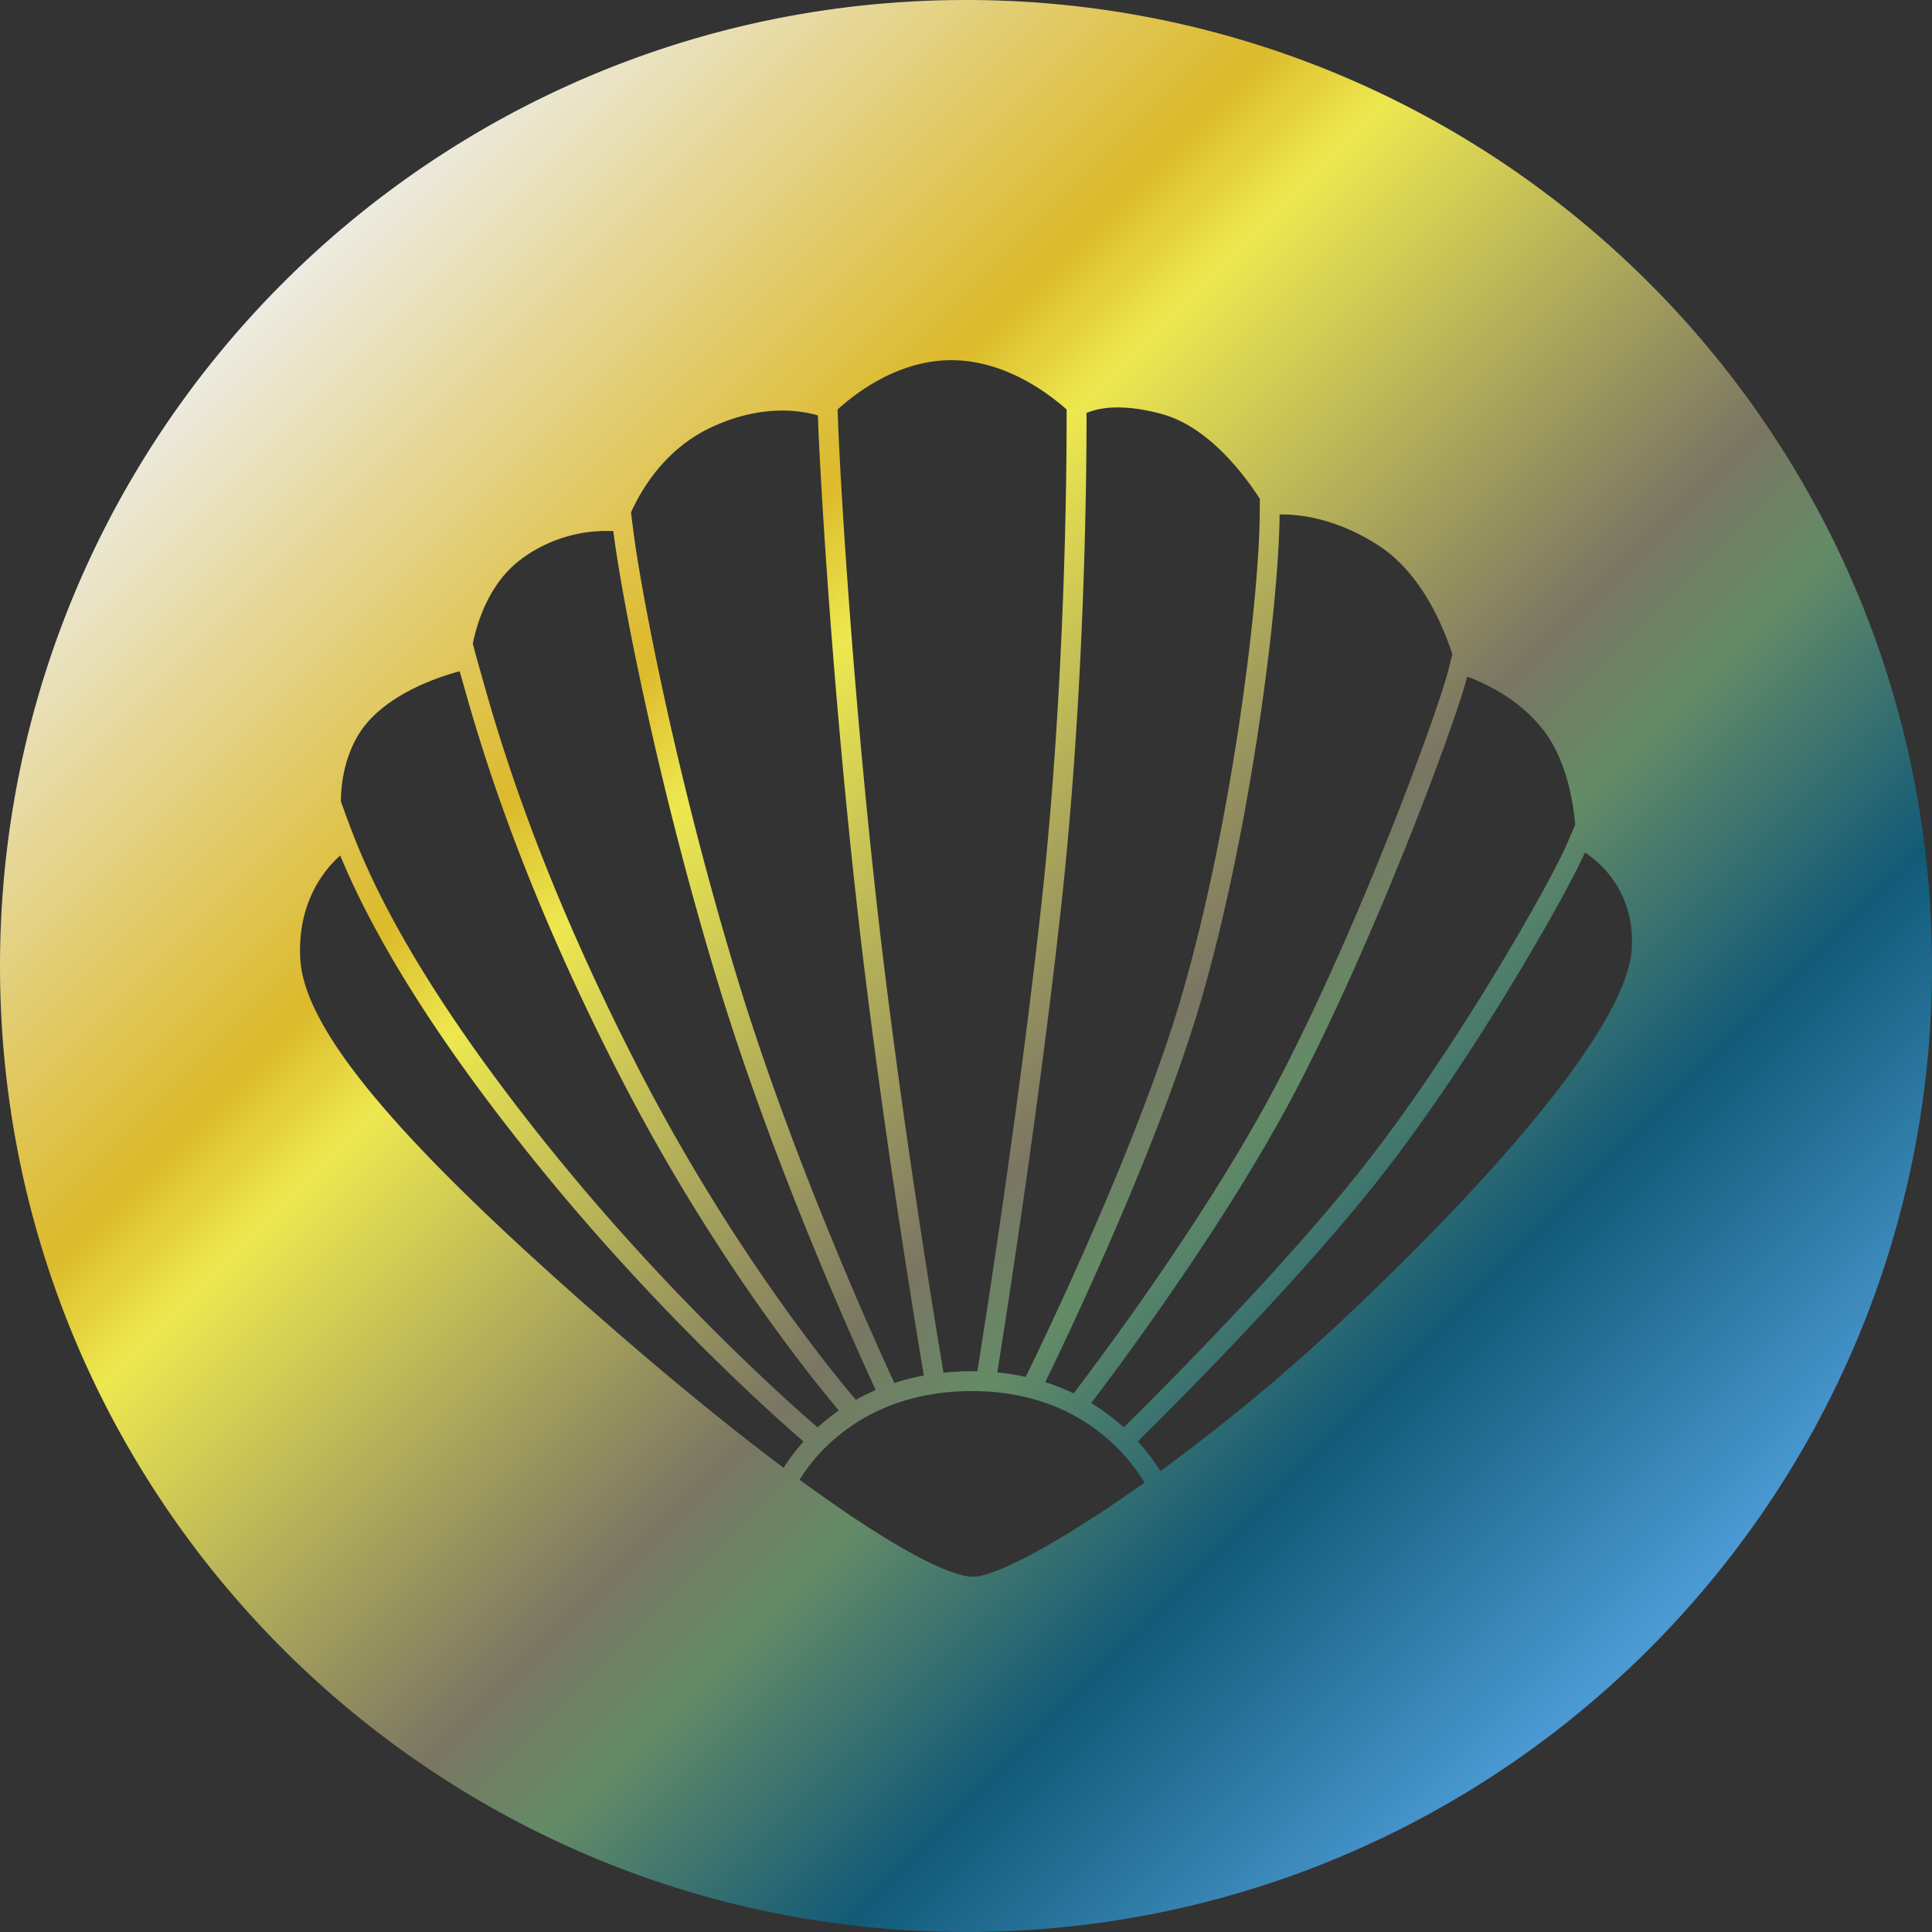 <svg xmlns="http://www.w3.org/2000/svg" width="226.777" height="226.777" viewBox="0 0 226.777 226.777">
  <rect x="0" y="0" width="226.777" height="226.777" fill="#333333" stroke="none"/>
  <defs>
    <linearGradient x1="0%" y1="0%" x2="84.803%" y2="84.803%" id="linearGradient-1">
      <stop stop-color="#EEEEEE" offset="0%"></stop>
      <stop stop-color="#EEEEEE" offset="16.137%"></stop>
      <stop stop-color="#DCBA2B" offset="40.226%"></stop>
      <stop stop-color="#EDE84F" offset="45.42%"></stop>
      <stop stop-color="#7A7663" offset="66.629%"></stop>
      <stop stop-color="#648B66" offset="72.383%"></stop>
      <stop stop-color="#125A78" offset="84.437%"></stop>
      <stop stop-color="#4B9AD4" offset="100%"></stop>
    </linearGradient>
  </defs>
  <path fill="url(#linearGradient-1)" d="M113.389 0C50.767 0 .001 50.766.001 113.389S50.767 226.777 113.39 226.777s113.388-50.766 113.388-113.388S176.012 0 113.389 0zm68.035 86.053c2.42 3.35 3.214 7.877 3.475 10.725l-.951 2.243c-1.825 4.304-12.979 24.156-24.205 38.297-9.725 12.251-24.339 26.782-27.841 30.226a25.008 25.008 0 0 0-3.813-2.854c3.292-4.322 16.049-21.396 24.119-36.903 9.192-17.667 18.487-42.46 20.016-48.37 2.022.746 6.368 2.716 9.2 6.636zm-31.225-25.664c2.04-.042 6.537.328 11.672 3.679 4.974 3.247 7.536 9.422 8.607 12.738l-.498 1.954c-1.215 4.779-10.189 29.393-19.844 47.948-8.186 15.731-21.271 33.123-24.121 36.849a25.135 25.135 0 0 0-3.319-1.321c2.651-5.449 13.265-27.697 18.215-44.583 5.829-19.879 9.193-46.423 9.288-57.17v-.094zm-22.664-11.913c1.389-.595 4.136-1.159 8.852.127 5.403 1.475 9.58 6.985 11.494 9.949l-.017 1.909c-.094 10.615-3.422 36.856-9.193 56.536-5.04 17.19-16.043 40.062-18.272 44.625a27.786 27.786 0 0 0-3.335-.529c.928-5.803 4.987-31.632 7.546-55.168 2.715-24.97 2.926-49.74 2.926-56.737v-.712zm-15.856-6.196c6.232 0 11.326 3.83 13.52 5.786v1.121c0 6.967-.209 31.633-2.91 56.484-2.591 23.825-6.725 50.023-7.569 55.295-.204-.002-.401-.016-.608-.016-1.175 0-2.292.065-3.362.179-.826-4.886-5.275-31.63-8.026-56.771-2.992-27.354-4.208-50.508-4.371-55.21-.013-.377-.021-.729-.031-1.083 2.141-1.956 7.127-5.785 13.357-5.785zm-28.135 7.854c5.856-2.716 10.417-1.97 12.462-1.372.005.159.007.302.013.466.163 4.72 1.384 27.958 4.383 55.383 2.745 25.092 7.177 51.776 8.036 56.847a27.185 27.185 0 0 0-3.455.877c-2.172-4.681-11.848-25.944-18.354-47.248-7.254-23.755-11.41-45.81-12.287-52.77-.103-.804-.192-1.523-.276-2.171 1.274-2.82 4.089-7.514 9.478-10.012zM61.22 65.601a16.758 16.758 0 0 1 10.772-3.258l.034.267c.884 7.023 5.073 29.259 12.372 53.159 6.469 21.185 16.05 42.328 18.395 47.392-.826.355-1.607.737-2.334 1.147-2.852-3.353-14.684-17.8-25.58-39.005-11.918-23.193-16.44-39.226-18.372-46.072l-.292-1.037a81.24 81.24 0 0 1-.716-2.658c.601-2.903 2.085-7.254 5.721-9.935zM41.815 86.683c2.664-4.923 9.451-7.172 12.142-7.893l.012.043.292 1.03c1.95 6.913 6.517 23.105 18.541 46.507 10.733 20.888 22.396 35.321 25.662 39.191a24.03 24.03 0 0 0-2.492 1.989c-3.375-2.91-16.827-14.846-30.563-31.705-11.584-14.217-19.585-26.815-23.782-37.453a110.765 110.765 0 0 1-1.615-4.342c.022-2.229.44-4.85 1.803-7.367zm30.372 69.501c-23.539-20.425-36.428-34.629-36.938-43.603-.39-6.847 3.039-10.712 4.687-12.164 4.395 10.606 12.342 23.009 23.662 36.904 13.673 16.779 27.088 28.745 30.725 31.89a23.054 23.054 0 0 0-2.344 3.08c-5.62-4.209-12.22-9.535-19.792-16.107zm42.021 28.89c-2.746 0-9.584-3.492-20.349-11.385 1.718-2.817 7.526-10.404 20.252-10.404 12.638 0 18.461 7.78 20.222 10.742-9.578 6.819-17.371 11.047-20.125 11.047zm77.331-73.73c-.486 8.654-15.126 25.823-33.51 43.185a229.416 229.416 0 0 1-21.818 18.145 24.362 24.362 0 0 0-2.659-3.481c3.564-3.505 18.231-18.095 28.018-30.423 11.25-14.174 22.456-34.077 24.468-38.702 1.92 1.268 5.87 4.696 5.501 11.276z"/>
</svg>
